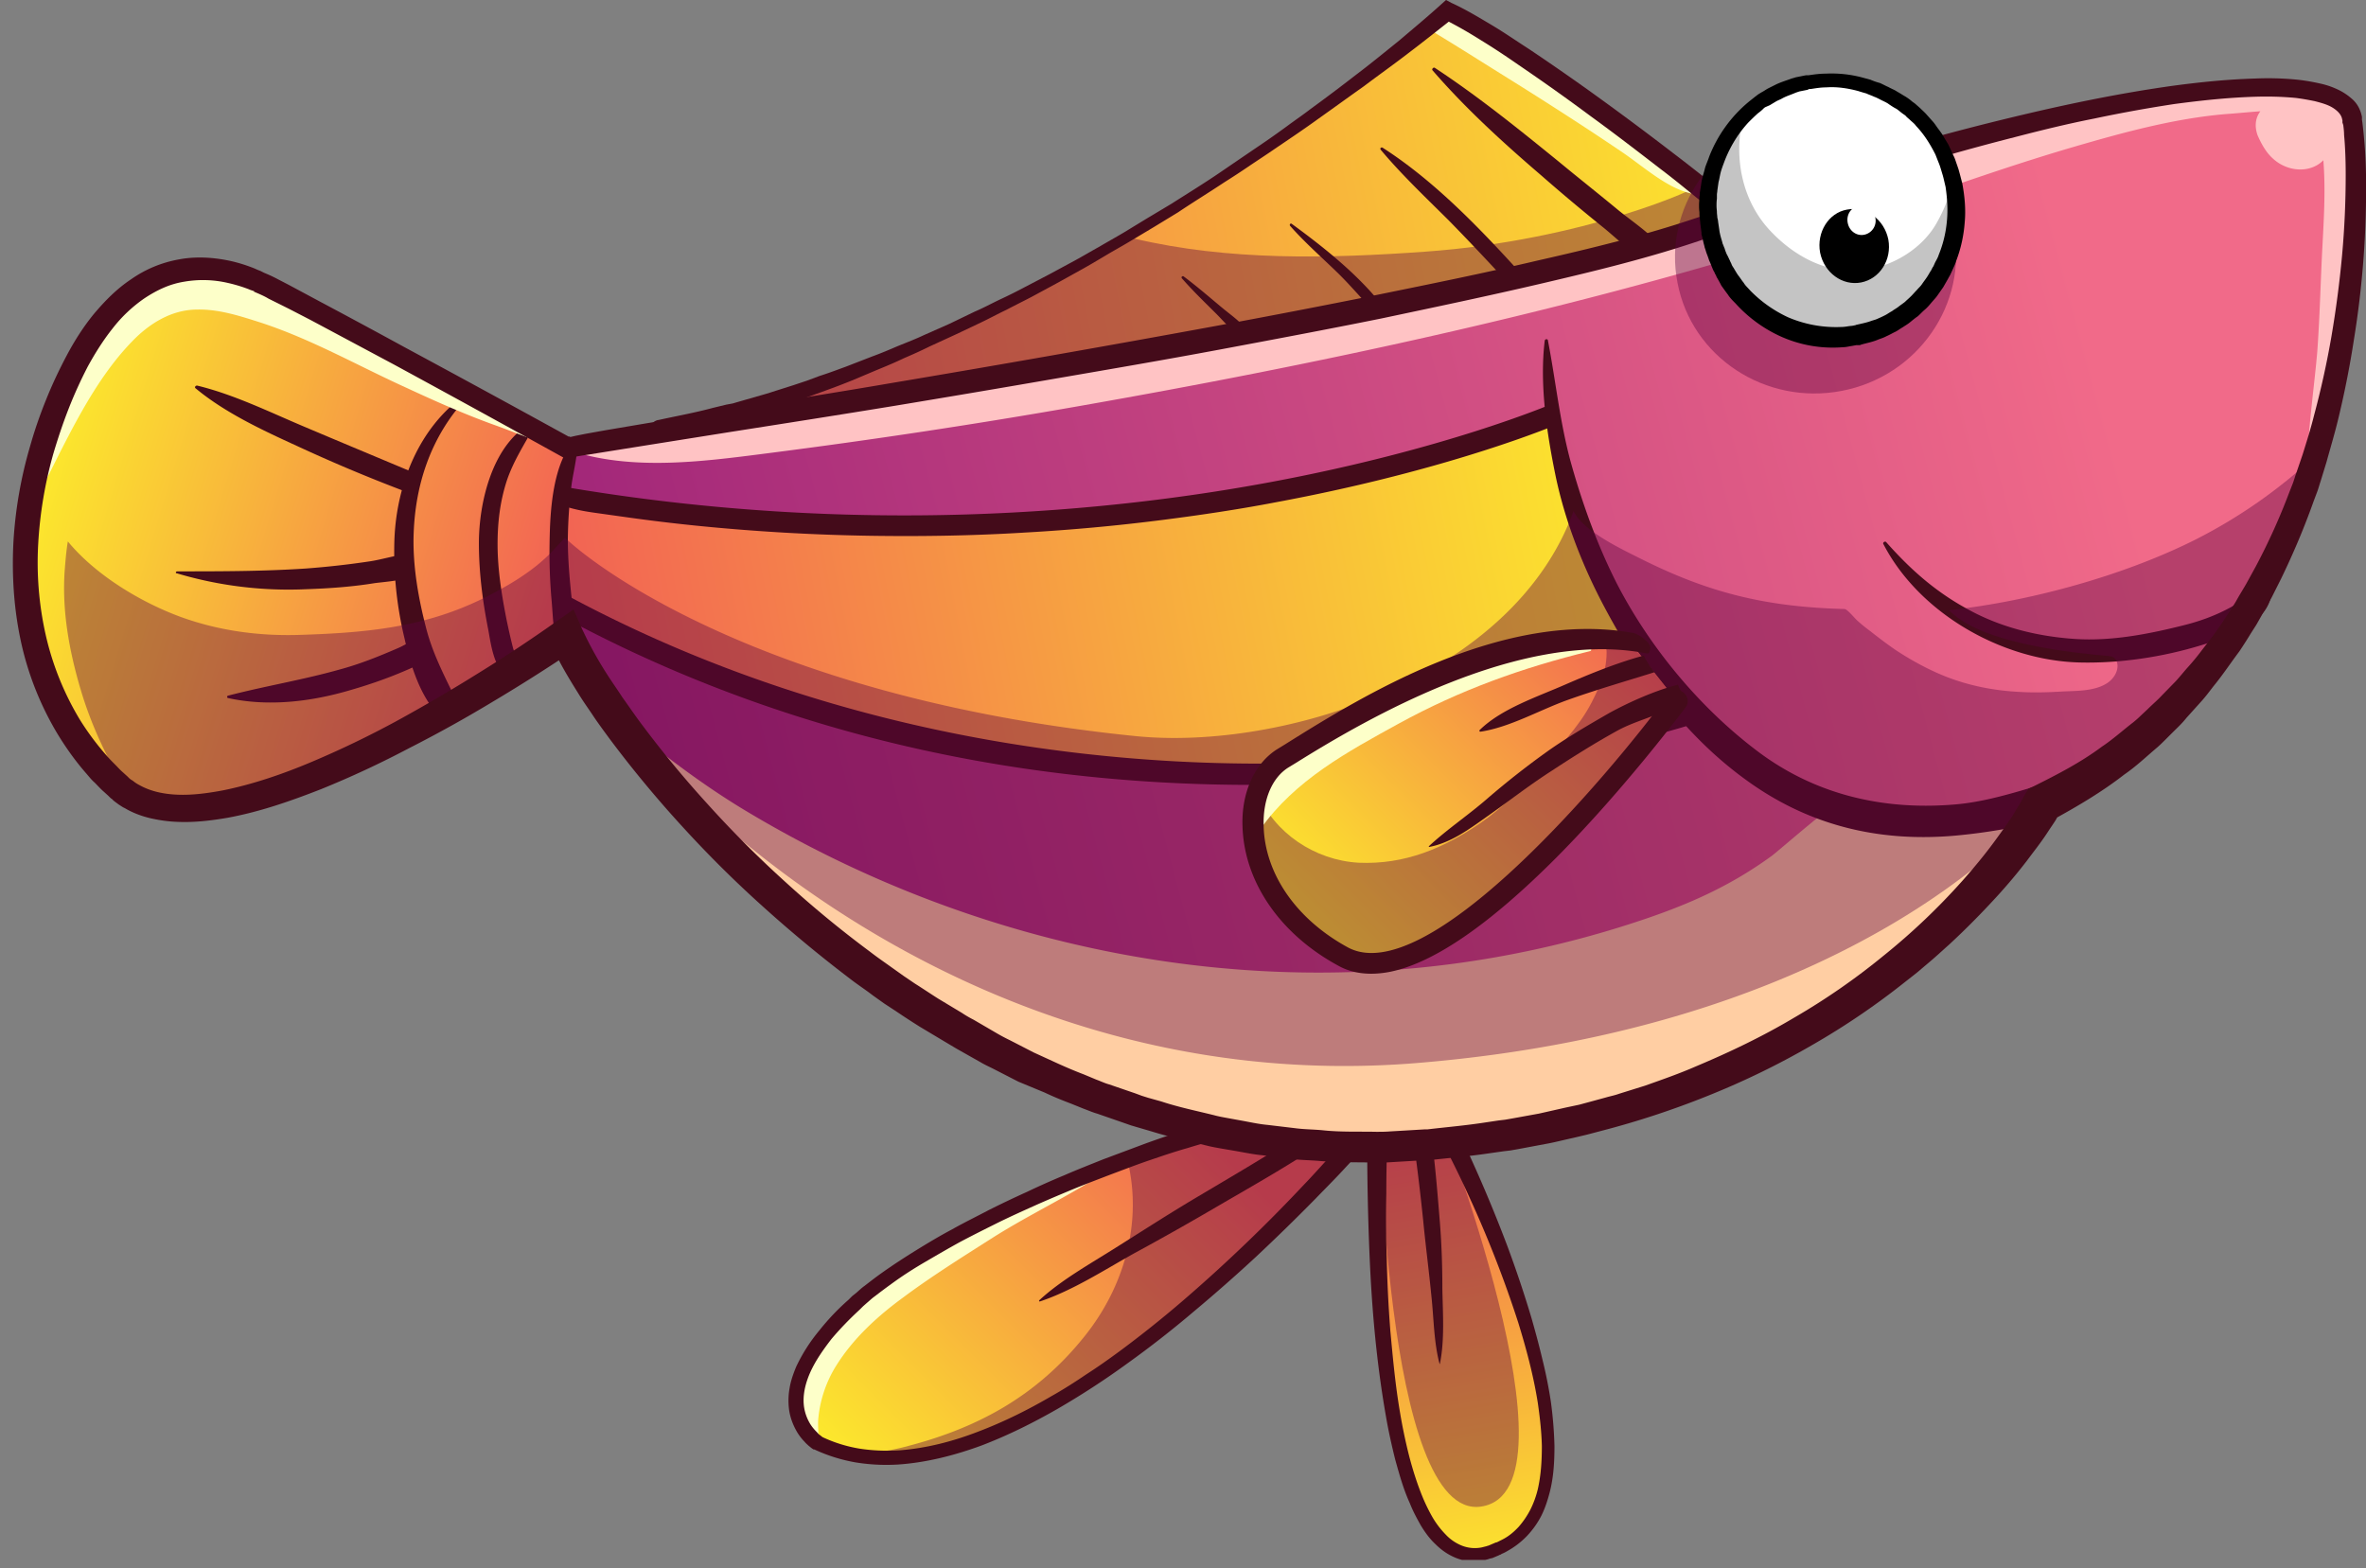 <svg width="86" height="57" fill="none" xmlns="http://www.w3.org/2000/svg"><rect width="100%" height="100%" fill="#808080" stroke="none"/><g clip-path="url(#clip0)"><path d="M52.22 40.32s7.412 13.725 2.23 15.976c-5.182 2.25-4.311-16.24-4.311-16.24" fill="url(#paint0_linear)"/><path opacity=".4" d="M52.22 40.32s5.448 13.858 1.625 14.446c-3.559.56-3.721-14.725-3.721-14.725" fill="#5E003F"/><path d="M51.88 40.497s.075.118.193.353c.118.236.31.574.531 1 .222.442.488.971.768 1.59a41.536 41.536 0 011.816 4.648c.28.912.546 1.883.709 2.912.074.515.133 1.03.147 1.56 0 .53-.03 1.059-.147 1.574-.06.25-.148.5-.266.735a3.179 3.179 0 01-.428.633c-.177.19-.37.353-.606.47l-.177.089-.044.014h-.015c-.015 0 0 0 0 0l-.03.015-.103.044-.103.044c-.03.015-.06.015-.089.03l-.177.044a1.28 1.28 0 01-.709-.059 1.645 1.645 0 01-.605-.412 3.26 3.26 0 01-.472-.618 6.522 6.522 0 01-.355-.72c-.206-.5-.369-1.015-.502-1.53a19.164 19.164 0 01-.324-1.545c-.178-1.03-.266-2.03-.355-2.986a46.006 46.006 0 01-.133-2.707c-.03-.838-.03-1.603-.014-2.294 0-.677.014-1.28.03-1.766.014-.485.029-.868.044-1.133.014-.264.029-.397.029-.397a.393.393 0 00-.782-.044v.015s0 .147-.015.412v1.147c0 .986.015 2.398.088 4.09.074 1.691.222 3.663.59 5.766.09.53.208 1.06.34 1.589.148.53.296 1.074.532 1.588.103.265.236.515.384.78.148.25.325.5.546.706.222.22.473.397.783.515.31.118.634.133.944.074.074-.015.163-.03.237-.06.044-.014.074-.014.118-.029l.103-.044.104-.044.03-.015.029-.014h.014l.045-.03c.074-.03.133-.059.206-.103a2.97 2.97 0 00.724-.559c.206-.22.384-.47.517-.735.132-.265.221-.545.295-.824.147-.559.177-1.133.177-1.692a14.63 14.63 0 00-.133-1.633 16.816 16.816 0 00-.31-1.544c-.118-.5-.251-.986-.384-1.456-.28-.942-.576-1.81-.87-2.604a52.365 52.365 0 00-1.595-3.78c-.207-.442-.37-.795-.488-1.045-.118-.235-.177-.368-.177-.368-.088-.191-.325-.265-.517-.176a.387.387 0 00-.177.514c.015 0 .03 0 .03.015z" fill="#440B1A"/><path d="M52.324 49.574c-.207-.78-.207-1.648-.295-2.457-.089-.912-.207-1.81-.296-2.722a80.68 80.68 0 00-.324-2.72c-.104-.795-.414-1.752-.251-2.56.044-.221.31-.295.428-.089.398.706.369 1.721.472 2.516.118.912.192 1.824.266 2.736.074.853.103 1.706.103 2.56.015.882.089 1.853-.088 2.736 0 .014-.015.014-.015 0z" fill="#440B1A"/><path d="M49.666 41.1s-12.52 14.858-19.872 11.357c0 0-2.422-1.471 1.092-4.84 3.514-3.383 13.007-6.855 16.61-7.267" fill="url(#paint1_linear)"/><path opacity=".4" d="M33.027 52.56c2.584-.677 4.68-1.854 6.363-3.943 1.492-1.838 2.156-4.222 1.58-6.487 2.613-.97 5.05-1.648 6.511-1.81l2.17.75S38.55 54.252 31.108 52.855a8.54 8.54 0 001.92-.294z" fill="#5E003F"/><path d="M29.72 52.618c-.532-.544-.768-1.588-.68-2.22a.416.416 0 000-.192.248.248 0 00.03-.074c.517-1.235 1.536-2.28 2.554-3.103 1.093-.898 2.318-1.619 3.514-2.325 1.358-.809 2.924-1.647 4.489-1.941.103-.015.132.103.059.161-1.182.721-2.422 1.324-3.588 2.06-1.107.706-2.215 1.397-3.263 2.177-.945.691-1.83 1.5-2.45 2.5a4.408 4.408 0 00-.636 1.854c-.044.353.045.75-.03 1.103z" fill="#FDFFC9"/><path d="M49.37 40.85c-.31.383-.649.75-.974 1.133-.34.368-.664.736-1.019 1.104a57.564 57.564 0 01-4.325 4.148 40.395 40.395 0 01-2.333 1.868c-.399.294-.812.588-1.226.853-.413.28-.826.545-1.27.795-.855.5-1.741.941-2.672 1.294-.915.353-1.875.603-2.849.677-.487.03-.974.014-1.447-.059a5.126 5.126 0 01-1.373-.427l.03.015c-.03-.015-.074-.059-.118-.088-.045-.03-.074-.074-.119-.118a1.693 1.693 0 01-.206-.25 1.663 1.663 0 01-.236-.603c-.074-.427.03-.883.221-1.31.192-.426.473-.823.768-1.206.31-.367.65-.72 1.018-1.059l.133-.132.133-.118c.089-.073.177-.161.28-.235.193-.147.385-.294.591-.441.399-.295.812-.56 1.24-.81.429-.25.857-.5 1.285-.735.443-.235.886-.456 1.329-.677.443-.22.9-.426 1.358-.632.458-.206.915-.397 1.373-.589.458-.19.93-.367 1.388-.544.472-.176.93-.353 1.402-.515.473-.161.945-.323 1.418-.456.472-.147.96-.28 1.432-.412.472-.132.96-.25 1.447-.353.487-.103.96-.19 1.447-.235a.375.375 0 00.34-.427.376.376 0 00-.429-.338h-.015c-.517.074-1.019.177-1.52.294-.502.118-.99.25-1.477.397-.487.148-.974.295-1.447.456-.472.162-.96.324-1.432.5l-1.417.53c-.473.191-.93.368-1.403.574a28.6 28.6 0 00-1.387.618c-.458.206-.916.426-1.359.647-.443.235-.9.456-1.343.706-.443.235-.886.5-1.314.765-.428.265-.857.544-1.27.839-.207.147-.413.308-.605.456-.104.073-.192.161-.296.25l-.147.117-.133.133a8.51 8.51 0 00-1.063 1.118 6.12 6.12 0 00-.842 1.323c-.103.25-.192.5-.236.765a2.573 2.573 0 00-.015.824c.045.28.148.544.296.795.073.117.162.235.265.338.045.059.104.103.148.147.059.044.103.088.177.132h.03c.472.221.989.383 1.506.471a6.981 6.981 0 001.565.074c1.033-.074 2.052-.339 3.011-.692.96-.367 1.875-.824 2.747-1.324a29.173 29.173 0 002.554-1.662 37.095 37.095 0 002.391-1.868 59.478 59.478 0 002.274-2 73.496 73.496 0 002.17-2.119c.355-.368.71-.72 1.049-1.089.34-.367.694-.735 1.018-1.117a.392.392 0 00-.044-.545c-.162-.147-.325-.147-.472.03 0-.015 0 0 0 0z" fill="#440B1A"/><path d="M37.78 47.264c.798-.736 1.831-1.31 2.761-1.898 1.004-.632 2.008-1.28 3.027-1.883.99-.588 1.993-1.176 2.982-1.794.916-.56 1.802-1.456 2.85-1.765.089-.03.192.088.148.176-.384.853-1.315 1.339-2.082 1.839-1.034.662-2.097 1.265-3.16 1.883a105.37 105.37 0 01-3.1 1.75c-1.078.603-2.215 1.339-3.396 1.736-.03.015-.059-.015-.03-.044z" fill="#440B1A"/><path d="M65.287 9.606c-.06-.28-9.892-7.914-12.668-9.209 0 0-14.01 12.15-28.612 15.255" fill="url(#paint2_linear)"/><path opacity=".4" d="M40.956 8.605c.073.03.162.045.236.06 3.47.823 7.087.735 10.6.485 5.788-.412 10.055-2.34 9.936-2.427 2.008 1.544 3.53 2.78 3.559 2.883l-41.28 6.046c6.068-1.295 12.047-4.149 16.949-7.047z" fill="#5E003F"/><path d="M52.59.441c.428.236.841.5 1.255.75a57.42 57.42 0 012.82 1.825A57.723 57.723 0 0159.367 5c.693.545 1.742 1.192 2.14 1.986a.033.033 0 01-.044.044c-.871-.19-1.742-.985-2.48-1.485-.93-.633-1.86-1.236-2.805-1.84-.872-.558-1.757-1.102-2.643-1.661-.473-.295-.945-.589-1.432-.883-.074-.044-.133-.088-.192-.118.28-.132.531-.353.679-.603z" fill="#FDFFC9"/><path d="M63.44 7.796l-.014-.044a.449.449 0 00-.074-.103l-.044-.059-.089-.088a1.436 1.436 0 00-.162-.147l-.31-.265c-.207-.176-.413-.353-.635-.515-.428-.338-.856-.676-1.284-1a111.002 111.002 0 00-2.599-1.942 85.346 85.346 0 00-2.657-1.853c-.458-.294-.901-.603-1.373-.883-.473-.28-.93-.559-1.447-.794L52.56 0l-.163.147c-.502.456-1.018.883-1.535 1.324-.532.427-1.048.853-1.595 1.265-.531.412-1.077.824-1.624 1.221-.265.206-.546.397-.826.603-.28.206-.547.397-.827.589l-.842.573-.841.574c-.561.382-1.137.735-1.713 1.103l-.886.53-.87.53c-.296.176-.591.338-.887.514-.295.162-.59.339-.886.5l-.9.486-.9.47a17.57 17.57 0 01-.916.457c-.31.147-.605.309-.915.44l-.916.442-.93.412c-.31.147-.62.265-.945.397-.31.133-.62.265-.945.383l-.945.367c-.324.118-.634.236-.96.339l-.472.176-.487.162-.974.309-.975.28-.25.073-.237.044-.487.118c-.65.176-1.314.294-1.979.441h-.014a.385.385 0 00-.296.456.387.387 0 00.458.294h.015c.664-.176 1.343-.323 1.993-.53l.502-.146.251-.074.25-.073.975-.31c.325-.102.65-.235.975-.338l.487-.176.487-.177c.325-.117.635-.235.96-.367l.945-.398c.325-.132.635-.264.945-.412.31-.132.634-.279.93-.426l.93-.427.93-.441c.31-.147.605-.309.915-.456.31-.162.606-.309.916-.47l.9-.486.901-.5c.295-.162.59-.339.886-.515.295-.177.59-.338.886-.515l.886-.53.87-.53c.547-.367 1.123-.72 1.698-1.102a28.3 28.3 0 00.857-.56c.28-.19.576-.382.856-.573.561-.383 1.137-.765 1.683-1.162.561-.397 1.107-.795 1.669-1.192.546-.412 1.107-.809 1.638-1.22.547-.413 1.078-.84 1.624-1.266l-.369.044c.473.236.93.5 1.373.78.458.28.9.574 1.344.883.886.603 1.757 1.22 2.628 1.868.87.632 1.712 1.28 2.569 1.942.428.323.841.662 1.255 1 .206.162.413.338.62.515.103.088.206.176.295.265l.133.132.059.059.015.014a.111.111 0 01-.03-.058v-.015.015l.015.044c.089.191.325.28.517.191a.409.409 0 00.177-.53z" fill="#440B1A"/><path d="M52.161 2.471c1.565 1.03 3.042 2.222 4.489 3.398.694.574 1.402 1.133 2.096 1.707.65.544 1.476 1.03 1.905 1.78.118.206-.104.397-.31.338-.798-.235-1.433-.912-2.067-1.427a69.914 69.914 0 01-2.26-1.897c-1.372-1.177-2.745-2.428-3.941-3.81-.045-.044.03-.133.088-.089zM50.257 5.37c1.904 1.22 3.588 2.985 5.093 4.648.237.28-.177.632-.428.382-.753-.809-1.506-1.618-2.273-2.398-.827-.823-1.698-1.647-2.451-2.544-.06-.06 0-.118.059-.089zM46.95 8.135c1.21.882 2.554 1.956 3.44 3.162.118.162-.089.368-.251.221-.532-.515-1.004-1.103-1.536-1.618-.575-.559-1.18-1.089-1.712-1.692-.03-.044.015-.103.059-.073zm-3.928 1.912c.473.353.916.736 1.373 1.118.37.309.812.603 1.049 1 .059.089-.06.236-.163.177-.428-.206-.753-.618-1.092-.956-.414-.412-.842-.824-1.226-1.265-.044-.045.015-.103.06-.074z" fill="#440B1A"/><path d="M20.61 16.284c.222-.22 34.622-5.384 42.152-8.488 7.53-3.103 22.25-6.428 22.736-3.471.473 2.957.31 19.182-11.264 24.89 0 0-5.862 11.062-22.412 12.415-17.289 1.412-29.528-14.43-31.285-18.535 0 0-12.52 8.856-16.226 5.56-3.69-3.295-4.429-8.9-2.096-14.4C4.562 8.752 7.869 9.59 9.39 10.267c1.536.647 11.22 6.016 11.22 6.016z" fill="url(#paint3_linear)"/><path d="M26.944 29.376c6.497 3.943 14.085 6.12 21.703 5.973a36.67 36.67 0 0011.192-1.957c1.683-.574 3.13-1.236 4.562-2.28.28-.206 2.51-2.177 2.716-2.103 1.093.367 2.244.588 3.41.617 1.669.03 3.13-1.206 4.784-1.044h.044c-.369.22-.738.412-1.122.618 0 0-5.86 11.062-22.411 12.415-14.587 1.192-25.586-9.9-29.72-15.857 1.535 1.323 3.115 2.56 4.842 3.618z" fill="#FFCEA3"/><path d="M2.23 14.254c2.347-5.501 5.654-4.663 7.175-3.986 1.52.662 11.22 6.03 11.22 6.03.015-.014.074-.028.207-.058-.856 1.545-.783 3.692-.576 5.325.06.53.163 1.045.266 1.56-.65.456-12.594 8.737-16.196 5.545C.62 25.36-.118 19.756 2.229 14.254z" fill="url(#paint4_linear)"/><path d="M20.434 18.064c20.876 3.56 36.112-3.03 36.112-3.03l.015.044c.443 2.604 1.58 5.06 2.628 7.473.473 1.074 1.137 2.545 2.156 3.427-2.495.78-21.97 6.31-40.852-3.927l-.06-3.987z" fill="url(#paint5_linear)"/><path d="M20.404 21.727c.089 0 .192-.03.28-.044 10.291 5.516 20.95 6.37 27.934 6.002 6.85-.353 11.767-1.81 12.727-2.119.014.015.014.044.03.06.102.235.25.44.427.602-.014 0-.014.015-.03.015-.029.015-1.86.633-4.93 1.221-2.17.412-4.946.824-8.15.986-4.533.235-8.991-.03-13.273-.81-5.344-.97-10.423-2.75-15.06-5.266l-.191-.103-.015-.618c.133.103.06.06.251.074zm36.157-6.281c-.753.309-4.459 1.75-10.172 2.81-1.373.264-2.761.47-4.149.647a70.956 70.956 0 01-4.976.456c-1.89.117-3.794.147-5.684.117a74.408 74.408 0 01-6.274-.367 65.829 65.829 0 01-2.451-.295c-.413-.058-.842-.117-1.255-.176-.532-.074-.99-.177-1.476-.383v-.118c0-.014.014-.029.014-.043a.812.812 0 01.089-.118l.03-.03a1.08 1.08 0 00.206-.25h.03c10.718 1.824 19.902.912 25.719-.176 6.304-1.177 10.128-2.81 10.172-2.825.015-.014.044-.014.059-.014.015.235.044.5.118.765z" fill="#440B1A"/><path d="M56.148 12.386c.014-.074.118-.074.118 0 .28 1.456.428 2.913.812 4.354.428 1.545.974 3.06 1.698 4.487 1.196 2.31 2.997 4.486 5.078 6.06 2.112 1.604 4.592 2.178 7.205 1.957 1.418-.118 2.835-.662 4.208-1.03-.398.442-.709 1.103-.871 1.589a21.2 21.2 0 01-3.322.574c-2.82.25-5.389-.383-7.677-2.075-2.289-1.677-3.942-4.03-5.227-6.516-.723-1.412-1.299-2.928-1.624-4.472-.324-1.574-.59-3.34-.398-4.928zM20.98 15.931c.044.56-.133 1.162-.207 1.707a17.605 17.605 0 00-.133 1.956c0 .706.06 1.412.133 2.104.074.662.31 1.397.236 2.059-.044.309-.457.412-.605.118-.295-.603-.295-1.383-.354-2.045a19.483 19.483 0 01-.074-2.074c.015-1.162.103-2.972.974-3.84 0 0 .015 0 .03.015zm-1.55-.456c-.355.662-.753 1.25-1.004 1.986-.251.765-.34 1.53-.34 2.324 0 .912.148 1.839.325 2.736.074.353.148.692.236 1.03.089.338.355.544.31.912-.015.118-.118.191-.236.191-.738-.014-.871-1.22-.974-1.765-.207-1.044-.34-2.089-.34-3.148 0-1.47.487-3.604 1.92-4.369.073-.044.132.044.103.103zm-2.436-1.045c-1.359 1.442-1.95 3.281-1.964 5.238 0 1.073.192 2.133.458 3.162.266 1.03.738 1.868 1.18 2.81.208.412-.339.735-.649.441-.738-.72-1.092-1.883-1.314-2.868a13.43 13.43 0 01-.369-3.59c.074-2 .886-4.089 2.57-5.266.073-.059.147.015.088.074z" fill="#440B1A"/><path d="M7.175 14.019c1.33.323 2.614.956 3.869 1.486 1.284.544 2.554 1.073 3.853 1.618.162.073.266.206.251.382 0 .133-.044.162-.133.25-.088.103-.266.118-.384.074a58.701 58.701 0 01-3.838-1.618c-1.255-.574-2.614-1.207-3.677-2.09-.059-.029-.014-.117.06-.102zm-.738 6.751c1.565 0 3.115 0 4.666-.102.797-.059 1.58-.147 2.362-.265.384-.059.812-.191 1.24-.25-.015.294.015.574.074.868-.384.103-.797.132-1.152.176-.812.133-1.639.192-2.465.221a14.219 14.219 0 01-4.725-.574c-.074 0-.044-.073 0-.073zm1.86 4.517c1.359-.353 2.732-.574 4.075-.956.709-.191 1.403-.471 2.082-.765.177-.074.37-.191.576-.294.074.279.177.573.31.838-.104.044-.192.088-.295.132-.739.339-1.521.618-2.289.839-1.432.427-2.997.618-4.473.294-.045-.015-.03-.088.014-.088zm60.267-5.575c.9 1.015 1.816 1.824 3.027 2.471 1.166.633 2.495.956 3.824 1.044 1.328.089 2.686-.176 3.971-.5 1.063-.265 2.008-.72 2.82-1.441.148-.133.384-.015.369.19-.074 1.207-1.58 1.678-2.54 1.972-1.431.441-3.011.677-4.502.633-2.79-.089-5.773-1.795-7.072-4.296-.045-.059.059-.132.103-.073z" fill="#440B1A"/><path opacity=".4" d="M2.923 25.037c-.428-1.456-.664-2.854-.575-4.251.03-.383.059-.75.118-1.104 1.018 1.236 2.672 2.222 4.119 2.751 1.388.5 2.835.692 4.296.647 2.333-.073 4.444-.25 6.585-1.28.93-.456 1.904-1.014 2.613-1.765.162-.176.31-.338.458-.485 1.432 1.353 7.825 5.899 20.728 7.208 5.374.544 13.746-2.118 15.93-8.179.37.765 1.846 1.427 2.6 1.81 2.361 1.162 4.399 1.676 7.248 1.75.104 0 .384.353.473.427.147.132.31.264.472.382.296.235.606.47.93.691.561.368 1.152.692 1.772.942.886.353 1.816.53 2.746.573.487.03.99.015 1.476-.014.547-.03 1.211 0 1.684-.31.221-.146.398-.411.369-.676a.38.38 0 00-.133-.25c-.06-.044-.148-.044-.222-.059-4.547-.397-5.448-1.368-5.772-1.662 3.1-.338 6.51-1.324 9.006-2.589a18.77 18.77 0 004.252-2.971c-1.506 4.869-4.43 9.9-9.877 12.591 0 0-6.186 8.076-22.722 9.43-17.289 1.412-29.218-11.445-30.975-15.549 0 0-11.59 8.194-15.768 5.884-.797-1.235-1.447-2.618-1.83-3.942z" fill="#5E003F"/><path d="M21.319 16.122c.99-.264 2.008-.338 2.997-.603.783-.03 1.565-.162 2.333-.264 1.092-.148 2.2-.295 3.292-.457a280.84 280.84 0 0012.594-2.088c8.283-1.59 16.595-3.443 24.626-6.09 3.278-1.089 6.54-2.354 9.951-2.987 1.654-.309 3.366-.485 5.05-.426.634.015 1.225.059 1.8.191v-.015c.266.133.532.236.798.353a.36.36 0 01.074.044c.03.015.073.045.118.06.044.029.236.19.177.132a.62.62 0 01.088.103c-.029-.015.119.235.119.264 0 .015.014.015.014.03a.274.274 0 00-.103-.03c.044.192.089.398.118.589.207 1.25.148 2.545.074 3.81-.074 1.294-.31 2.574-.546 3.854-.237 1.28-.443 2.589-.871 3.825-.03.073-.133.044-.133-.03.059-1.206.236-2.398.34-3.604.088-1.206.117-2.427.177-3.633.058-1.118.132-2.222.044-3.325-.458.471-1.285.442-1.831-.059-.25-.22-.428-.544-.561-.853-.118-.338-.074-.632.103-.868-.428.03-.856.074-1.27.103-1.89.162-3.75.677-5.565 1.206-3.765 1.104-7.412 2.56-11.177 3.693-8.135 2.456-16.506 4.236-24.877 5.707-3.765.662-7.56 1.236-11.353 1.721-2.51.324-5.168.677-7.515-.206a5.15 5.15 0 00.915-.147z" fill="#FFC3C4"/><path d="M20.892 16.431c-.96-.206-1.89-.603-2.806-.941-1.122-.397-2.214-.883-3.292-1.383-1.786-.809-3.499-1.795-5.374-2.398-.738-.235-1.476-.47-2.244-.456-.945 0-1.757.515-2.377 1.162-1.403 1.442-2.333 3.487-3.234 5.252-.088.162-.354.088-.383-.074-.163-1.059.147-2 .634-2.927A15.7 15.7 0 013.632 11.9c1.27-1.559 3.042-2.088 4.976-1.618 1.963.471 3.809 1.574 5.566 2.516 1.152.618 2.347 1.177 3.529 1.75 1.092.53 2.303 1.015 3.248 1.766.03.029.014.132-.06.117z" fill="#FDFFC9"/><path d="M20.581 16.696l.251-.103h.015l-.015.015c-.03.014.03 0 .044 0l.177-.03.37-.058.738-.118 1.476-.236 2.953-.47c1.978-.31 3.942-.618 5.92-.942a819.52 819.52 0 005.906-1c1.964-.338 3.942-.677 5.906-1.044 1.963-.368 3.927-.736 5.89-1.133 1.95-.412 3.913-.824 5.862-1.28 1.949-.456 3.897-.927 5.831-1.589.237-.088.473-.176.724-.264.25-.103.472-.192.709-.28.457-.191.915-.368 1.373-.53.457-.176.93-.338 1.402-.5.473-.161.93-.323 1.403-.485a87.217 87.217 0 015.713-1.662c.96-.25 1.92-.486 2.894-.677a50.816 50.816 0 012.923-.53c.99-.132 1.964-.235 2.953-.264.487-.015.975 0 1.447.044.236.03.472.073.694.118.221.058.443.117.62.22s.31.236.354.368c.015.03.015.073.03.103v.088l.03.088c.014.118.029.236.029.353.044.471.059.971.059 1.457 0 .985-.044 1.971-.133 2.942a38.663 38.663 0 01-.384 2.927 32.243 32.243 0 01-.635 2.883c-.118.471-.265.942-.413 1.413l-.236.69c-.044.119-.074.236-.118.354l-.133.338A23.1 23.1 0 0182 20.58l-.355.647c-.118.206-.251.412-.37.632l-.191.31-.207.308a14.6 14.6 0 01-.413.603l-.443.574a8.383 8.383 0 01-.458.559c-.162.177-.31.368-.472.544l-.502.515c-.163.177-.355.338-.517.5l-.266.25a3.839 3.839 0 01-.266.236c-.383.294-.738.618-1.136.882-.768.574-1.624 1.015-2.48 1.442l-.193.088-.132.22c-.03.045-.074.133-.104.192-.044.074-.074.133-.118.206-.089.132-.162.28-.251.412-.177.265-.37.53-.561.794-.384.53-.797 1.03-1.24 1.53a23.846 23.846 0 01-2.864 2.721 24.547 24.547 0 01-3.248 2.251c-1.137.677-2.333 1.25-3.559 1.765-.605.265-1.24.486-1.86.706l-.945.295c-.162.059-.324.088-.472.132l-.487.133-.488.132-.487.103-.974.22-.975.177-.25.044-.252.03-.487.073c-.664.103-1.329.162-1.978.236l-.118.014h-.074c-.015 0 .015 0 0 0h-.03l-.25.015-.503.03-.502.029c-.162.014-.34.014-.502.014-.65-.014-1.299.015-1.963-.058-.325-.03-.665-.03-.99-.074l-.989-.118c-.324-.029-.65-.103-.974-.161l-.487-.089c-.163-.03-.325-.058-.487-.103-.65-.161-1.3-.294-1.92-.5l-.472-.132-.236-.074-.237-.088-.944-.324c-.163-.044-.31-.117-.473-.176l-.458-.191c-.31-.118-.62-.25-.915-.383l-.9-.412-.886-.456a6.508 6.508 0 01-.443-.235l-.428-.25-.429-.25a4.068 4.068 0 01-.428-.25l-.856-.515c-.28-.177-.561-.368-.842-.544l-.413-.28-.413-.294c-.266-.191-.547-.383-.812-.589a39.283 39.283 0 01-3.086-2.544 39.255 39.255 0 01-2.82-2.825 38.275 38.275 0 01-2.525-3.074c-.192-.265-.384-.545-.575-.81-.178-.279-.37-.544-.547-.823a13.736 13.736 0 01-.93-1.692l-.295-.676-.606.426a53.56 53.56 0 01-2.864 1.898 59.98 59.98 0 01-2.967 1.736 34.92 34.92 0 01-3.086 1.485c-1.048.442-2.126.81-3.204 1.03-.546.103-1.092.177-1.609.162-.532-.015-1.033-.118-1.447-.353a1.283 1.283 0 01-.147-.088c-.045-.03-.09-.074-.148-.103l-.06-.045-.073-.073-.162-.147c-.119-.103-.192-.191-.296-.294-.088-.089-.192-.192-.28-.295a9.67 9.67 0 01-.99-1.323 10.425 10.425 0 01-1.24-3.06 11.972 11.972 0 01-.28-3.325 15.06 15.06 0 01.56-3.324c.163-.545.34-1.074.547-1.604.207-.53.443-1.044.694-1.53.266-.485.561-.956.9-1.382a5.17 5.17 0 011.167-1.104c.222-.147.458-.28.694-.382a3.12 3.12 0 01.753-.22 4.006 4.006 0 011.565.043c.266.06.517.133.782.236.06.03.133.044.192.073l-.014.015h.014s.015 0 0 0l.03.015.103.044c.133.059.266.118.384.191l.384.191.384.192.768.397 3.056 1.633a802.17 802.17 0 016.082 3.339l.148.088zm.089-.824a769.47 769.47 0 00-5.965-3.25 312.65 312.65 0 00-3.056-1.648l-.768-.412-.384-.206-.398-.206a4.914 4.914 0 00-.399-.191l-.103-.044-.03-.015-.03-.015-.058-.03c-.074-.029-.148-.058-.207-.087a5.651 5.651 0 00-.886-.28c-.605-.132-1.255-.176-1.875-.059a4.342 4.342 0 00-1.742.721c-.532.353-.96.794-1.358 1.265-.384.47-.71.986-.99 1.515-.28.53-.531 1.06-.753 1.618a16.032 16.032 0 00-.575 1.677 15.528 15.528 0 00-.606 3.501c-.059 1.192.015 2.383.266 3.56s.694 2.31 1.314 3.354c.31.515.664 1.015 1.063 1.471.103.118.192.236.31.338.103.103.222.236.325.324l.162.147.074.074s.03.015.015.015l.015.014.03.015.043.044c.06.059.133.103.207.162.074.044.148.103.222.132.295.177.62.294.93.368.325.074.635.118.96.132.634.03 1.24-.044 1.845-.147 1.196-.22 2.318-.617 3.41-1.044a34.902 34.902 0 003.19-1.486 47.985 47.985 0 003.07-1.706 62.916 62.916 0 002.968-1.883l-.9-.25c.294.677.649 1.265 1.018 1.853.177.294.384.574.576.868.192.28.398.56.605.839a41.524 41.524 0 002.628 3.162 41.278 41.278 0 002.909 2.884 48.8 48.8 0 003.16 2.618c.265.206.56.397.826.603l.413.294.428.28c.28.191.576.382.857.559l.886.53.443.264.442.25.443.25c.148.089.31.162.458.236l.915.47.96.398c.31.147.635.28.945.397l.472.191c.163.059.325.132.488.177l.974.338.251.088.251.074.502.147c.664.206 1.329.353 2.008.515.162.044.34.073.502.103l.517.088c.34.059.679.132 1.018.162l1.034.132c.34.044.694.044 1.033.074.68.059 1.388.044 2.082.058.177 0 .34 0 .517-.014l.502-.03.502-.03.25-.014h.134l.132-.014c.68-.074 1.373-.133 2.053-.236l.516-.073.251-.03.251-.044 1.019-.191c.34-.06.664-.147 1.004-.22l.502-.119.502-.132a31.453 31.453 0 003.927-1.294 28.922 28.922 0 003.72-1.81 26.935 26.935 0 003.426-2.324l.413-.324.399-.338c.266-.22.517-.456.782-.691a28.448 28.448 0 001.477-1.471c.472-.5.93-1.03 1.358-1.59.207-.279.428-.558.62-.838.103-.147.192-.294.295-.44.045-.074.104-.148.148-.236.044-.074.089-.147.148-.25l-.31.309c.915-.5 1.816-1.03 2.628-1.663.428-.294.797-.647 1.196-.985.103-.089.191-.177.28-.265l.28-.28c.148-.147.34-.323.503-.53l.516-.573c.177-.191.325-.397.487-.603.325-.397.606-.824.916-1.236.147-.22.28-.426.413-.647l.207-.323.192-.339c.118-.22.25-.441.369-.662l.34-.676c.442-.912.841-1.854 1.18-2.81l.133-.353c.045-.118.074-.236.119-.368l.221-.72c.133-.486.28-.972.399-1.457a34.74 34.74 0 00.59-2.957A34.235 34.235 0 0086 6.354a17.673 17.673 0 00-.133-1.912l-.014-.088v-.103a1.243 1.243 0 00-.074-.25 1.056 1.056 0 00-.295-.412 2.19 2.19 0 00-.4-.28 2.955 2.955 0 00-.782-.279 7.247 7.247 0 00-.782-.132 10.774 10.774 0 00-1.536-.044c-1.018.03-2.022.132-3.011.265-1.994.279-3.957.69-5.906 1.162-1.949.47-3.883 1-5.787 1.603-.96.294-1.905.618-2.85.97-.472.177-.945.354-1.403.545-.236.088-.457.191-.693.28-.237.088-.458.176-.694.25-1.875.632-3.81 1.103-5.758 1.544-1.934.456-3.898.853-5.847 1.25a375.99 375.99 0 01-5.876 1.133 787.687 787.687 0 01-11.796 2.075c-1.964.338-3.942.647-5.906.97l-2.953.486-1.476.25-.738.132-.37.074-.191.044c-.03-.03-.045-.015-.06-.015z" fill="#440B1A"/><path d="M60.946 25.478s-8.357 11.356-12.15 9.282c-3.795-2.074-3.943-6.104-2.171-7.208 2.716-1.691 7.854-5.016 12.653-4.177" fill="url(#paint6_linear)"/><path opacity=".4" d="M45.71 28.817c.59 1.457 2.081 2.457 3.676 2.545 1.683.074 3.1-.53 4.444-1.456.767-.53 1.446-1.221 2.067-1.898.693-.765 1.49-1.559 1.963-2.486.384-.75.635-1.397.502-2.25.31.014.62.058.916.117l1.668 2.09s-8.357 11.355-12.15 9.281c-2.85-1.559-3.633-4.251-3.087-5.943z" fill="#5E003F"/><path d="M57.8 23.669c-2.465.603-4.724 1.412-6.953 2.633-1.875 1.03-3.78 2.06-5.035 3.84-.103.146-.369.117-.398-.089-.148-1.044.531-1.75 1.299-2.383.99-.794 2.156-1.427 3.263-2.045 2.318-1.28 5.123-2.427 7.81-2.074.06.015.074.103.015.118z" fill="#FDFFC9"/><path d="M50.493 35.334c1.594-.309 3.632-1.706 6.082-4.163 2.555-2.574 4.666-5.428 4.695-5.457.133-.177.089-.412-.088-.545a.386.386 0 00-.547.088c-2.273 3.075-8.784 10.739-11.648 9.18-1.86-1.015-3.012-2.663-3.056-4.413-.03-.957.31-1.766.915-2.133l.266-.162c2.657-1.662 8.12-4.796 12.608-4.001.207.044.222.058.266-.148.044-.205-.413-.53-.635-.573-4.783-.853-9.907 2.339-12.653 4.06l-.265.162c-.827.515-1.314 1.574-1.27 2.81.059 2.015 1.358 3.912 3.47 5.06.516.294 1.151.367 1.86.235z" fill="#440B1A"/><path d="M51.94 30.76c.649-.604 1.417-1.119 2.096-1.707a30.323 30.323 0 012.185-1.721c.723-.515 1.506-.971 2.274-1.413.723-.397 1.683-.823 2.495-1.03 0 .03.192.383.192.413.014.19-.31.132-.266.323-.664.412-1.432.56-2.111.927-.827.456-1.624.956-2.407 1.471-.827.53-1.594 1.133-2.392 1.692-.62.441-1.284.926-2.052 1.073-.015 0-.03-.029-.015-.029zm1.845-4.223c.797-.78 2.097-1.206 3.1-1.647.916-.398 1.89-.795 2.865-1.06.103.221.236.427.398.604-1.077.338-2.155.647-3.218 1.03-1.004.367-2.052.97-3.1 1.132-.045.015-.074-.03-.045-.059z" fill="#440B1A"/><path opacity=".4" d="M60.975 10.283c.517 2.706 3.204 4.457 5.965 3.927 2.776-.53 4.591-3.163 4.075-5.855-.517-2.706-3.204-4.457-5.965-3.927-2.775.53-4.606 3.148-4.075 5.855z" fill="#5E003F"/><path d="M62.17 8.444c.488 2.545 2.865 4.207 5.316 3.75 2.436-.47 4.03-2.912 3.528-5.442-.487-2.545-2.864-4.207-5.314-3.751-2.437.456-4.016 2.898-3.53 5.443z" fill="#fff"/><path d="M63.352 4.28c-.34 1.428-.044 3.016 1.004 4.12.93.985 2.215 1.647 3.617 1.382.975-.191 1.934-.809 2.422-1.677.266-.47.487-1 .576-1.544l.044.176c.487 2.545-1.093 4.972-3.529 5.443-2.436.47-4.828-1.206-5.315-3.751a4.774 4.774 0 011.181-4.148z" fill="#C4C4C4"/><path d="M61.846 8.517s.03.103.074.31c.015.058.03.102.044.176.03.073.045.147.074.22.03.074.06.162.089.25.044.089.074.177.118.28a.684.684 0 00.074.147c.014.059.059.103.073.162.06.103.119.206.178.323.074.103.147.206.236.324.074.118.177.22.28.324.399.441.93.868 1.595 1.177a4.605 4.605 0 002.318.411c.103 0 .207-.03.31-.044l.162-.03h.133l.03-.014c.192-.059.384-.088.605-.176.103-.045.221-.074.325-.133.103-.044.207-.103.295-.147.104-.044.192-.118.295-.176.089-.06.192-.118.28-.192.09-.073.178-.147.267-.206.088-.073.162-.161.25-.235.104-.088.178-.177.252-.265.073-.088.162-.176.221-.264.074-.104.133-.192.207-.295l.177-.309c.03-.059.059-.103.088-.161l.074-.162c.045-.103.104-.22.133-.324a4.93 4.93 0 00.31-1.397c.045-.471 0-.957-.088-1.427l-.089-.339c-.015-.058-.03-.103-.044-.161l-.06-.177c-.044-.118-.073-.235-.132-.338l-.148-.324c-.044-.103-.118-.206-.177-.309l-.088-.147-.104-.147c-.074-.088-.133-.191-.207-.28l-.236-.264c-.074-.089-.162-.162-.25-.25l-.134-.118a.811.811 0 00-.133-.103 1.924 1.924 0 00-.28-.206c-.103-.059-.192-.118-.295-.176-.089-.06-.207-.103-.31-.162-.104-.044-.207-.103-.31-.147a2.303 2.303 0 01-.34-.118c-.103-.03-.221-.059-.325-.088a4.34 4.34 0 00-1.299-.133c-.222 0-.428.03-.635.06h-.088l-.074.014-.148.03-.147.029c-.045.014-.09.03-.148.044-.192.073-.399.132-.576.22l-.266.133c-.088.044-.162.103-.25.147l-.119.073c-.044.03-.074.06-.118.089l-.221.176a4.9 4.9 0 00-1.447 2c-.044.133-.104.266-.148.398-.03.132-.074.265-.103.382-.03.118-.044.25-.06.354-.014.058-.014.117-.029.161 0 .06 0 .103-.015.162 0 .103-.014.206-.014.294 0 .089 0 .177.014.265 0 .088 0 .162.015.22 0 .074.015.133.015.192.03.22.044.338.044.338v.06zm.65-.147l-.044-.294a.755.755 0 00-.03-.162c0-.059-.015-.132-.015-.191 0-.074-.014-.147-.014-.236 0-.088 0-.161.014-.264v-.147c0-.045.015-.103.015-.147l.044-.31c.03-.102.045-.22.074-.338.03-.117.074-.235.118-.353.177-.485.458-1 .886-1.47.118-.118.222-.221.354-.34.06-.043.133-.102.192-.161a.27.27 0 01.104-.074l.133-.058.221-.133c.074-.044.162-.073.236-.117.163-.089.325-.133.487-.206l.133-.045.148-.029.148-.03.059-.029c.014 0-.015 0 0 0h.059c.192-.03.369-.059.56-.059.385-.029.783.03 1.167.133.089.03.192.059.295.088.089.044.192.074.28.118.09.03.193.088.281.132.089.044.192.088.266.147.089.06.177.118.266.162.088.059.162.132.25.191.045.03.09.06.119.103l.118.103c.074.074.163.133.222.22.295.31.516.663.708 1.045l.104.265c.044.103.073.191.103.294l.044.147c.015.045.03.103.045.162l.073.31c.06.411.089.838.045 1.264a4.247 4.247 0 01-.296 1.206c-.03.103-.088.192-.133.28l-.058.132a.595.595 0 00-.074.133c-.06.088-.104.176-.163.264-.059.089-.118.162-.177.25-.059.089-.133.148-.192.221-.074.074-.133.147-.207.22-.073.074-.147.133-.221.207-.074.059-.162.117-.236.176-.074.06-.163.103-.237.162-.088.044-.162.103-.25.147a3.61 3.61 0 01-.251.118c-.089.044-.163.059-.251.088-.148.059-.37.103-.561.147l-.03.015h-.03.015l-.074.015-.132.014c-.089.015-.178.03-.266.03a4.43 4.43 0 01-1.949-.353 4.66 4.66 0 01-1.373-.971c-.089-.103-.177-.177-.236-.28-.074-.088-.133-.19-.207-.28-.06-.087-.118-.19-.162-.264-.03-.044-.06-.088-.074-.132-.015-.044-.044-.088-.06-.133-.044-.088-.073-.161-.117-.235-.03-.074-.06-.147-.074-.206-.03-.059-.044-.118-.074-.176a2.466 2.466 0 00-.044-.162 2.401 2.401 0 01-.074-.31V8.37z" fill="#000"/><path d="M66.157 9.18c.148.735.812 1.22 1.491 1.088.68-.133 1.123-.824.99-1.56-.148-.735-.812-1.22-1.506-1.088-.665.118-1.108.824-.975 1.56z" fill="#000"/><path d="M67.162 8.105c.058.294.324.486.605.427a.52.52 0 00.398-.618c-.059-.294-.324-.485-.605-.427-.28.045-.458.324-.398.618z" fill="#fff"/></g><defs><linearGradient id="paint0_linear" x1="54.491" y1="57.554" x2="51.67" y2="40.86" gradientUnits="userSpaceOnUse"><stop stop-color="#FCEA2C"/><stop offset=".995" stop-color="#F26354"/></linearGradient><linearGradient id="paint1_linear" x1="30.946" y1="53.712" x2="43.654" y2="41.026" gradientUnits="userSpaceOnUse"><stop stop-color="#FCEA2C"/><stop offset=".995" stop-color="#F26354"/></linearGradient><linearGradient id="paint2_linear" x1="64.195" y1="3.99" x2="23.284" y2="11.918" gradientUnits="userSpaceOnUse"><stop stop-color="#FCEA2C"/><stop offset=".995" stop-color="#F26354"/></linearGradient><linearGradient id="paint3_linear" x1="76.316" y1="13.507" x2="22.584" y2="27.881" gradientUnits="userSpaceOnUse"><stop stop-color="#F16A89"/><stop offset="1" stop-color="#A12679"/></linearGradient><linearGradient id="paint4_linear" x1="1.074" y1="17.812" x2="19.576" y2="23.429" gradientUnits="userSpaceOnUse"><stop stop-color="#FCEA2C"/><stop offset=".995" stop-color="#F26354"/></linearGradient><linearGradient id="paint5_linear" x1="59.903" y1="18.477" x2="21.27" y2="25.964" gradientUnits="userSpaceOnUse"><stop stop-color="#FCEA2C"/><stop offset=".995" stop-color="#F26354"/></linearGradient><linearGradient id="paint6_linear" x1="47.484" y1="33.159" x2="58.647" y2="21.952" gradientUnits="userSpaceOnUse"><stop stop-color="#FCEA2C"/><stop offset=".995" stop-color="#F26354"/></linearGradient><clipPath id="clip0"><path fill="#fff" transform="matrix(-1 0 0 1 86 0)" d="M0 0h85.542v56.708H0z"/></clipPath></defs></svg>